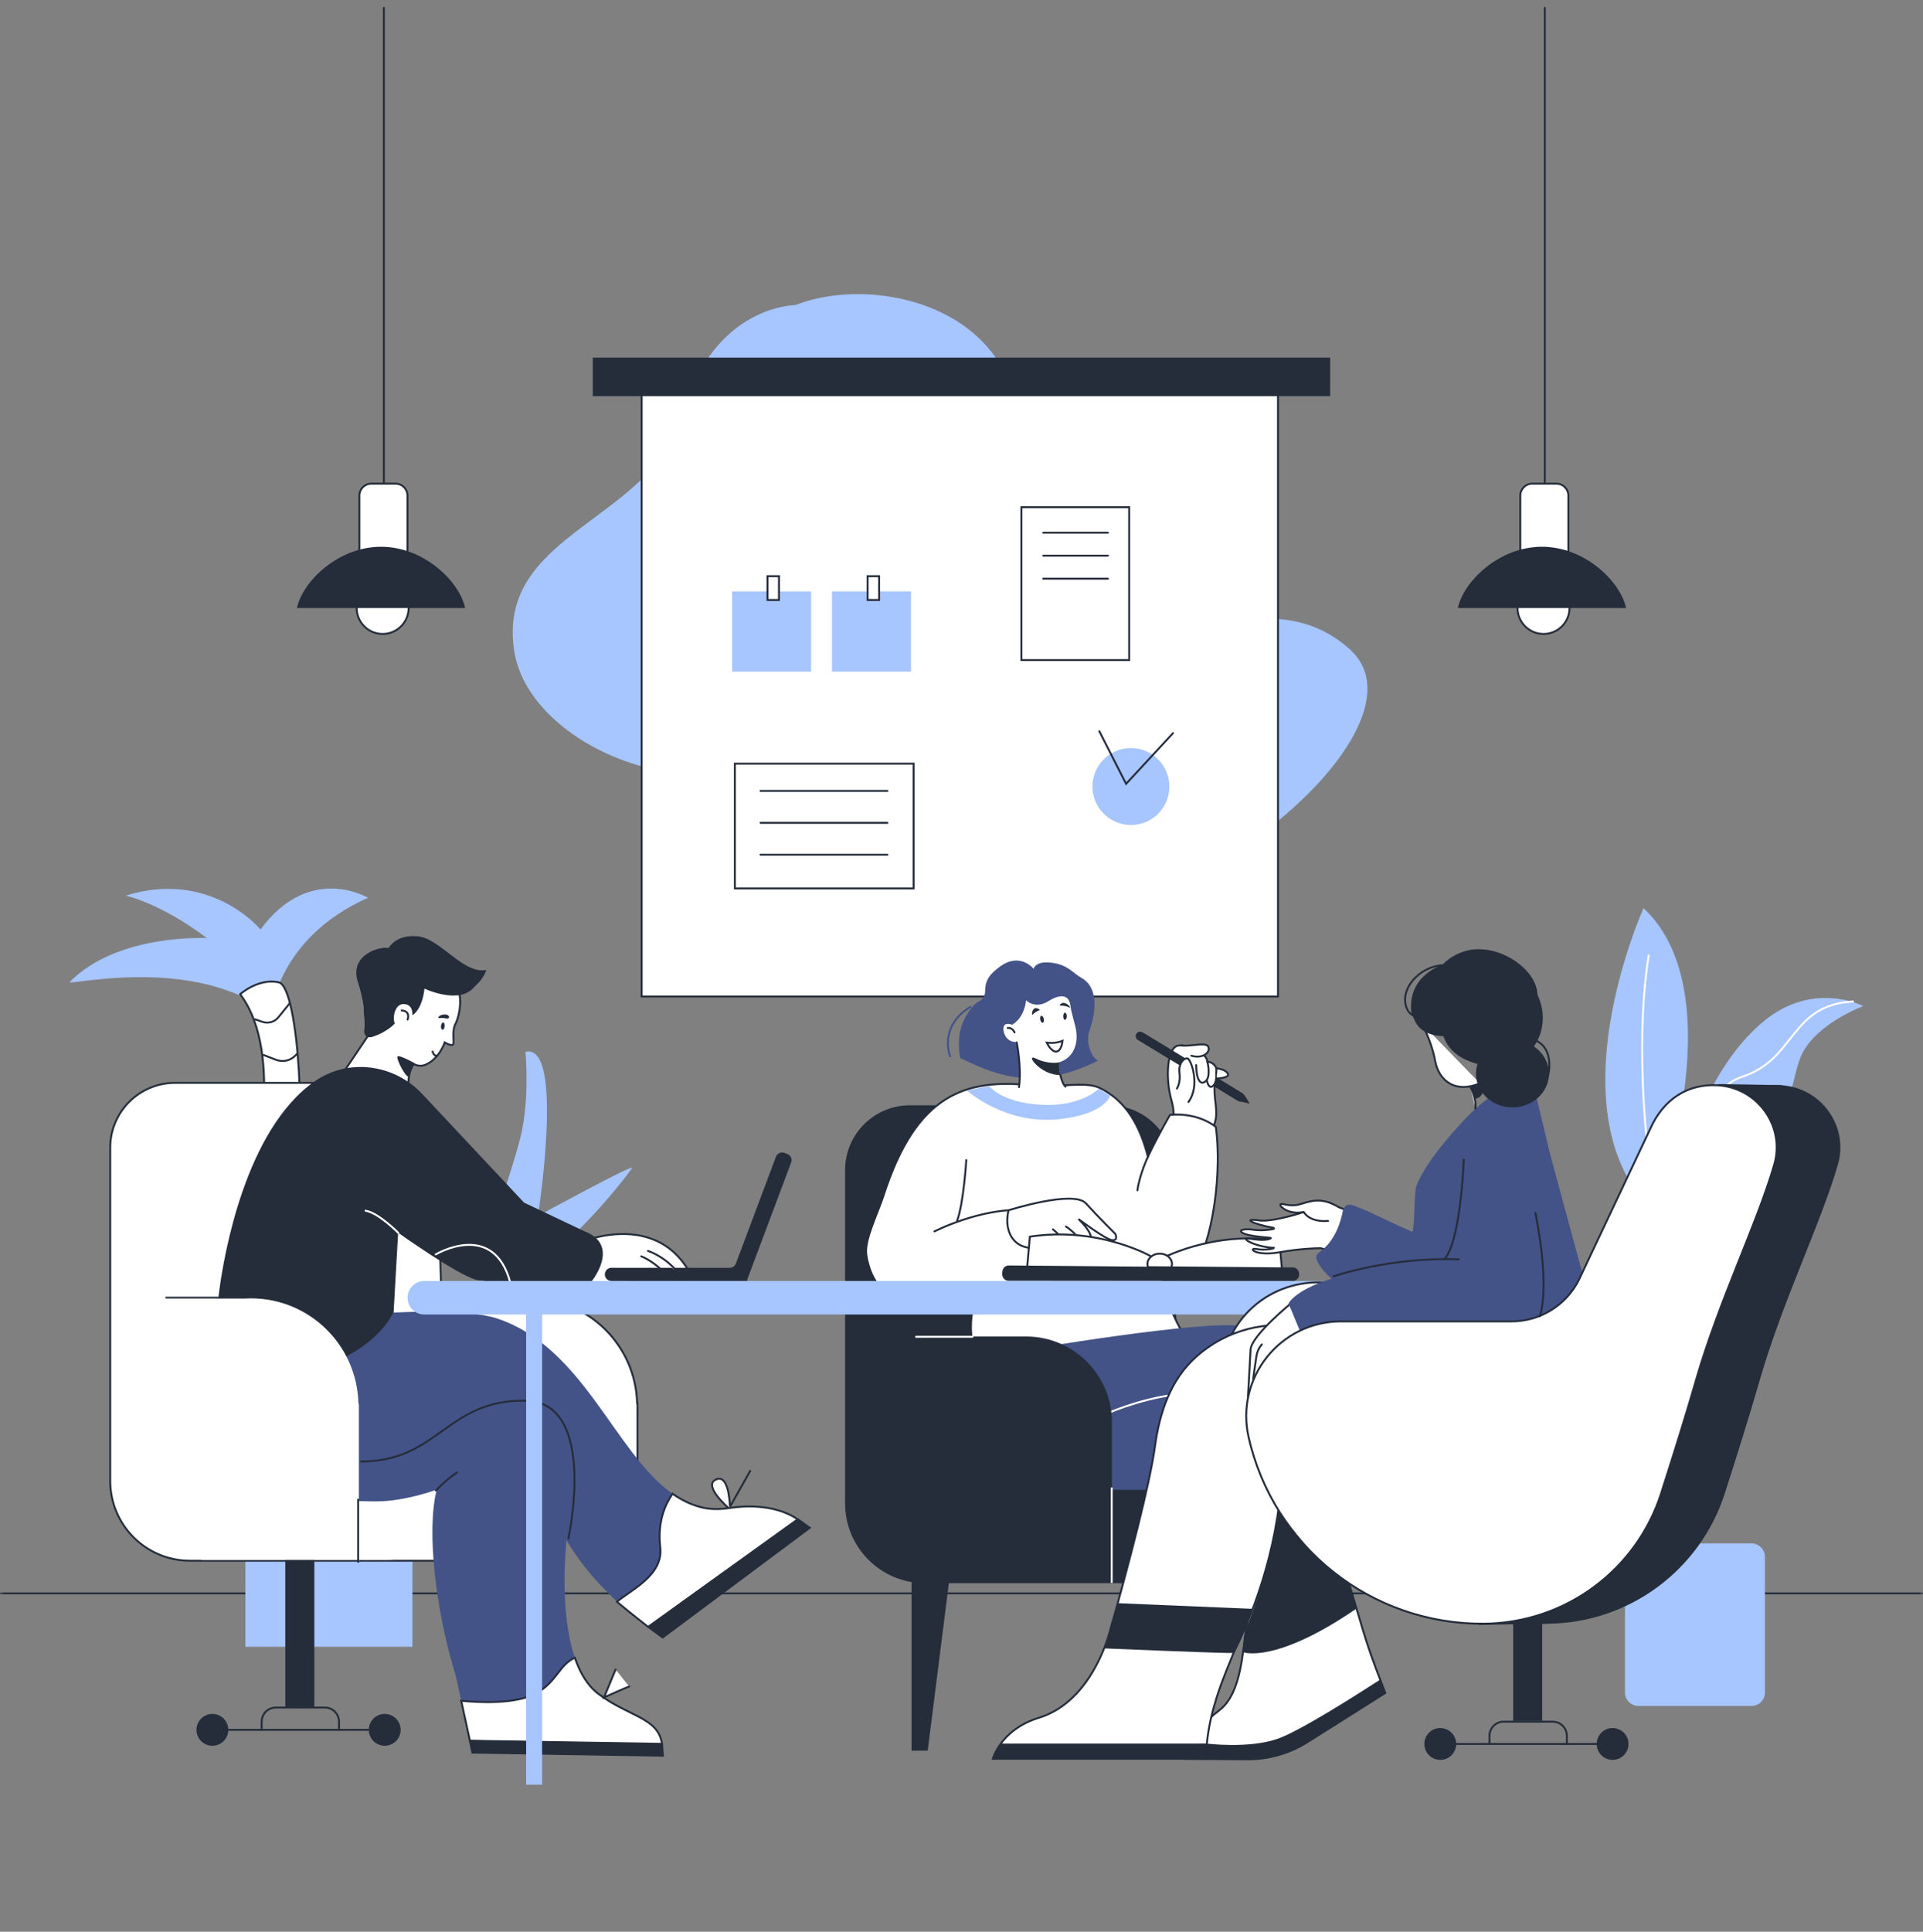 <svg width="234" height="235" viewBox="0 0 234 235" fill="none" xmlns="http://www.w3.org/2000/svg">
<rect x="0" y="0" width="234" height="235" fill="#808080" stroke="none"/>
<g id="OBJECTS">
<g id="Group">
<path id="Vector" d="M96.811 37.113C96.811 37.113 86.796 37.113 83.126 50.306C79.462 63.499 60.162 64.72 62.605 79.383C65.048 94.04 99.254 106.503 117.824 73.275C136.394 40.043 109.026 32.222 96.811 37.113Z" fill="#A7C5FF"/>
<path id="Vector_2" d="M135.149 83.117C135.884 83.117 152.741 68.703 164.226 78.962C175.711 89.225 138.57 117.81 123.912 109.26C109.25 100.709 135.149 83.117 135.149 83.117Z" fill="#A7C5FF"/>
</g>
<g id="Group_2">
<g id="Group_3">
<path id="Vector_3" d="M155.512 46.295H78.081V121.231H155.512V46.295Z" fill="white" stroke="#252D3B" stroke-width="0.234" stroke-miterlimit="10" stroke-linecap="round"/>
<path id="Vector_4" d="M161.862 43.501H72.133V48.191H161.862V43.501Z" fill="#252D3B"/>
</g>
<path id="Vector_5" d="M98.692 71.946H89.084V81.704H98.692V71.946Z" fill="#A7C5FF"/>
<path id="Vector_6" d="M110.851 71.946H101.243V81.704H110.851V71.946Z" fill="#A7C5FF"/>
<path id="Vector_7" d="M94.788 70.093H93.389V72.99H94.788V70.093Z" fill="white" stroke="#252D3B" stroke-width="0.234" stroke-miterlimit="10" stroke-linecap="round"/>
<path id="Vector_8" d="M106.975 70.093H105.576V72.99H106.975V70.093Z" fill="white" stroke="#252D3B" stroke-width="0.234" stroke-miterlimit="10" stroke-linecap="round"/>
<path id="Vector_9" d="M137.616 100.363C140.2 100.363 142.296 98.268 142.296 95.683C142.296 93.099 140.2 91.003 137.616 91.003C135.031 91.003 132.936 93.099 132.936 95.683C132.936 98.268 135.031 100.363 137.616 100.363Z" fill="#A7C5FF"/>
<path id="Vector_10" d="M133.769 88.958L137.026 95.356L142.745 89.183" stroke="#252D3B" stroke-width="0.234" stroke-miterlimit="10" stroke-linecap="round"/>
<path id="Vector_11" d="M137.401 61.702H124.292V80.3H137.401V61.702Z" stroke="#252D3B" stroke-width="0.234" stroke-miterlimit="10" stroke-linecap="round"/>
<path id="Vector_12" d="M126.954 64.8H134.821" stroke="#252D3B" stroke-width="0.234" stroke-miterlimit="10" stroke-linecap="round"/>
<path id="Vector_13" d="M126.954 67.594H134.821" stroke="#252D3B" stroke-width="0.234" stroke-miterlimit="10" stroke-linecap="round"/>
<path id="Vector_14" d="M126.954 70.392H134.821" stroke="#252D3B" stroke-width="0.234" stroke-miterlimit="10" stroke-linecap="round"/>
<g id="Group_4">
<path id="Vector_15" d="M111.169 92.899H89.421V108.076H111.169V92.899Z" stroke="#252D3B" stroke-width="0.234" stroke-miterlimit="10" stroke-linecap="round"/>
<path id="Vector_16" d="M92.543 96.217H107.982" stroke="#252D3B" stroke-width="0.234" stroke-miterlimit="10" stroke-linecap="round"/>
<path id="Vector_17" d="M92.543 100.101H107.982" stroke="#252D3B" stroke-width="0.234" stroke-miterlimit="10" stroke-linecap="round"/>
<path id="Vector_18" d="M92.543 103.981H107.982" stroke="#252D3B" stroke-width="0.234" stroke-miterlimit="10" stroke-linecap="round"/>
</g>
</g>
<g id="Group_5">
<g id="Clip path group">
<mask id="mask0_2186_2345" style="mask-type:luminance" maskUnits="userSpaceOnUse" x="0" y="34" width="234" height="201">
<g id="SVGID_00000007419808858086860220000017236786852602583229_">
<path id="Vector_19" d="M234 34.773H0V234.553H234V34.773Z" fill="white"/>
</g>
</mask>
<g mask="url(#mask0_2186_2345)">
<path id="Vector_20" d="M-7.048 193.837H273.439" stroke="#252D3B" stroke-width="0.234" stroke-miterlimit="10" stroke-linecap="round"/>
</g>
</g>
</g>
<g id="Group_6">
<g id="Group_7">
<g id="Vector_21">
<path d="M148.048 129.969C148.048 129.969 149.115 130.039 149.414 130.633C149.667 131.134 148.085 131.2 148.085 131.2" fill="white"/>
<path d="M148.048 129.969C148.048 129.969 149.115 130.039 149.414 130.633C149.667 131.134 148.085 131.2 148.085 131.2" stroke="#252D3B" stroke-width="0.234" stroke-miterlimit="10" stroke-linecap="round"/>
</g>
<path id="Vector_22" d="M142.507 136.039C142.507 136.039 143.176 136.086 142.507 133.694C141.837 131.303 141.931 127.283 143.466 127.184C144.996 127.091 145.291 128.167 145.291 128.167C145.291 128.167 146.756 127.919 146.925 129.169C146.925 129.169 147.491 129.141 147.879 129.693C148.268 130.25 147.711 130.999 147.795 132.945C147.879 134.892 148.712 136.834 146.293 138.449C143.873 140.059 146.377 138.646 146.377 138.646L142.507 136.039Z" fill="white" stroke="#252D3B" stroke-width="0.234" stroke-miterlimit="10" stroke-linecap="round"/>
<g id="Group_8">
<path id="Vector_23" d="M138.744 126.047C138.852 126.08 150.917 133.46 150.917 133.46L138.744 126.047Z" fill="white"/>
<path id="Vector_24" d="M150.917 134.008C151.099 134.008 152.078 134.265 152.078 134.265C152.078 134.265 151.464 133.151 151.202 132.997C139.081 125.579 138.992 125.551 138.903 125.528C138.613 125.439 138.309 125.603 138.22 125.893C138.141 126.155 138.267 126.431 138.506 126.543C138.927 126.777 145.965 131.078 150.631 133.933C150.72 133.98 150.819 134.008 150.917 134.008Z" fill="#252D3B"/>
</g>
<path id="Vector_25" d="M134.939 134.457H110.724C106.367 134.457 102.834 137.99 102.834 142.347V182.881C102.834 188.249 107.186 192.597 112.55 192.597H144.664C144.664 192.597 142.628 158.372 142.825 142.436C142.881 138.042 139.333 134.457 134.939 134.457Z" fill="#252D3B"/>
<path id="Vector_26" d="M144.935 154.483C146.942 153.168 148.875 144.051 147.949 137.092C147.949 137.092 145.941 135.313 142.384 135.622C142.384 135.622 141.046 137.864 139.684 140.714C138.757 137.073 137.068 133.877 133.759 132.323C132.004 131.499 128.578 132.36 125.672 132.047C117.529 131.167 111.505 133.011 107.495 145.483C106.83 147.547 105.127 150.879 105.417 152.676C107.022 162.542 118.89 157.295 118.89 157.295C118.89 157.295 111.122 177.153 145.782 164.671C145.782 164.671 142.286 161.166 141.336 154.913C142.679 155.26 144.003 155.086 144.935 154.483Z" fill="white" stroke="#252D3B" stroke-width="0.234" stroke-miterlimit="10" stroke-linecap="round"/>
<path id="Vector_27" d="M133.96 141.833C133.96 141.833 135.322 144.117 134.7 146.611C134.077 149.105 132.584 153.542 133.052 156.139" stroke="white" stroke-width="0.234" stroke-miterlimit="10" stroke-linecap="round"/>
<path id="Vector_28" d="M135.711 150.102C135.711 150.102 133.6 148.01 132.144 146.396C130.637 144.725 122.724 147.233 122.724 147.233C122.724 147.233 121.933 150.102 124.015 151.394C126.098 152.686 132.631 151.225 132.715 150.5C132.795 149.779 131.232 148.296 131.232 148.296C131.232 148.296 134.522 150.781 135.322 150.86C136.127 150.945 135.711 150.102 135.711 150.102Z" fill="white" stroke="#252D3B" stroke-width="0.234" stroke-miterlimit="10" stroke-linecap="round"/>
<g id="Vector_29">
<path d="M129.706 149.208C129.706 149.208 130.151 149.456 130.895 150.201L129.706 149.208Z" fill="white"/>
<path d="M129.706 149.208C129.706 149.208 130.151 149.456 130.895 150.201" stroke="#252D3B" stroke-width="0.234" stroke-miterlimit="10" stroke-linecap="round"/>
</g>
<g id="Vector_30">
<path d="M128.12 149.555C128.12 149.555 128.518 149.854 128.813 150.201L128.12 149.555Z" fill="white"/>
<path d="M128.12 149.555C128.12 149.555 128.518 149.854 128.813 150.201" stroke="#252D3B" stroke-width="0.234" stroke-miterlimit="10" stroke-linecap="round"/>
</g>
<g id="Vector_31">
<path d="M122.729 147.233C122.729 147.233 118.779 147.36 113.701 149.798L122.729 147.233Z" fill="white"/>
<path d="M122.729 147.233C122.729 147.233 118.779 147.36 113.701 149.798" stroke="#252D3B" stroke-width="0.234" stroke-miterlimit="10" stroke-linecap="round"/>
</g>
<g id="Vector_32">
<path d="M117.58 141.121C117.58 141.121 117.276 146.297 116.462 148.53L117.58 141.121Z" fill="white"/>
<path d="M117.58 141.121C117.58 141.121 117.276 146.297 116.462 148.53" stroke="#252D3B" stroke-width="0.234" stroke-miterlimit="10" stroke-linecap="round"/>
</g>
<path id="Vector_33" d="M139.927 152.765C139.927 152.765 133.595 149.18 125.321 150.439L124.956 154.604L142.731 154.993L139.927 152.765Z" fill="white" stroke="#252D3B" stroke-width="0.234" stroke-miterlimit="10" stroke-linecap="round"/>
<path id="Vector_34" d="M141.079 153.243C141.079 153.243 147.411 149.658 155.685 150.917L156.05 155.082L138.275 155.47L141.079 153.243Z" fill="white" stroke="#252D3B" stroke-width="0.234" stroke-miterlimit="10" stroke-linecap="round"/>
<g id="Group_9">
<g id="Group_10">
<path id="Vector_35" d="M133.6 129.033C125.326 133.184 120.201 130.245 116.841 128.71C116.616 127.517 116.49 125.588 117.421 123.843C118.09 122.588 118.671 122.046 119.106 121.826C119.569 121.592 119.878 121.124 119.878 120.581C119.873 119.228 120.444 118.489 121.708 117.567C124.132 115.802 125.775 117.852 125.775 117.852C125.775 117.852 125.971 116.912 127.787 117.094C129.931 117.309 130.474 118.33 131.601 118.961C133.511 120.029 133.511 122.677 132.575 125.364C132.06 126.843 132.804 128.612 133.6 129.033Z" fill="#435388"/>
<path id="Vector_36" d="M127.6 121.779C128.686 121.086 130.02 120.777 130.235 122.242C130.371 123.187 130.488 123.412 130.843 124.84C131.606 127.891 129.617 130.006 126.73 129.159C123.795 128.298 123.131 127.016 123.238 123.403C123.318 120.749 124.862 121.69 124.862 121.69C124.862 121.69 125.948 122.827 127.6 121.779Z" fill="white"/>
<path id="Vector_37" d="M129.808 123.632C129.808 123.875 129.71 124.067 129.593 124.067C129.472 124.067 129.378 123.871 129.378 123.632C129.378 123.393 129.476 123.197 129.593 123.197C129.71 123.197 129.808 123.393 129.808 123.632Z" fill="#252D3B"/>
<path id="Vector_38" d="M127.006 123.922C127.062 124.152 127.015 124.376 126.903 124.414C126.79 124.456 126.65 124.301 126.589 124.067C126.533 123.838 126.58 123.613 126.692 123.576C126.809 123.534 126.95 123.688 127.006 123.922Z" fill="#252D3B"/>
<path id="Vector_39" d="M129.29 126.618C129.29 126.618 128.527 126.983 127.376 126.843C127.376 126.843 127.938 128.036 128.569 127.924C129.201 127.811 129.29 126.618 129.29 126.618Z" stroke="#252D3B" stroke-width="0.234" stroke-miterlimit="10" stroke-linecap="round"/>
<path id="Vector_40" d="M128.896 129.239C128.896 129.239 128.625 130.694 129.514 131.93C129.514 131.93 130.23 134.326 129.505 136.816C129.289 137.56 128.367 137.822 127.773 137.321C126.514 136.259 124.6 134.368 124.076 132.29C124.076 132.29 124.169 128.518 123.683 126.552C123.683 126.557 128.569 128.981 128.896 129.239Z" fill="white"/>
<path id="Vector_41" d="M128.896 129.239C128.896 129.239 127.548 129.515 126.069 128.78C124.595 128.041 126.654 130.877 129.022 130.76C129.022 130.76 128.802 130.245 128.896 129.239Z" fill="#252D3B"/>
<path id="Vector_42" d="M128.929 122.336C128.929 122.336 129.579 122.289 130.085 122.551C130.59 122.818 129.434 121.376 128.929 122.336Z" fill="#252D3B"/>
<path id="Vector_43" d="M126.551 122.865C126.551 122.865 125.924 123.103 125.686 123.417C125.447 123.73 125.564 122.046 126.551 122.865Z" fill="#252D3B"/>
<path id="Vector_44" d="M124.038 125.261C124.038 125.261 123.262 124.418 122.452 124.582C121.642 124.746 122.26 127.17 123.94 126.688C125.625 126.201 124.038 125.261 124.038 125.261Z" fill="white"/>
<path id="Vector_45" d="M123.458 125.598C123.458 125.598 123.219 124.989 122.625 125.055" stroke="#252D3B" stroke-width="0.234" stroke-miterlimit="10" stroke-linecap="round"/>
</g>
<path id="Vector_46" d="M115.615 128.509C115.615 128.509 114.141 124.896 118.091 122.485" stroke="#435388" stroke-width="0.234" stroke-miterlimit="10" stroke-linecap="round"/>
<path id="Vector_47" d="M123.267 124.591C123.267 124.591 124.909 123.744 124.909 120.89C124.905 118.035 120.716 121.198 123.267 124.591Z" fill="#435388"/>
</g>
<path id="Vector_48" d="M147.832 130.034C147.734 129.566 147.523 129.697 147.523 129.697L146.662 129.239L145.263 128.551L144.785 128.607L145.146 130.465C145.146 130.465 145.244 131.906 145.904 131.41C146.007 131.335 146.007 131.19 146.016 131.106C146.072 131.246 146.292 131.906 146.709 131.546C146.709 131.546 146.769 132.482 147.528 132.023C147.939 131.771 147.949 130.587 147.832 130.034Z" fill="white"/>
<g id="Vector_49">
<path d="M143.218 132.421C143.218 132.421 143.695 131.682 143.527 130.516C143.358 129.351 144.168 128.588 144.552 128.78C144.931 128.972 146.096 131.991 144.622 134.059" fill="white"/>
<path d="M143.218 132.421C143.218 132.421 143.695 131.682 143.527 130.516C143.358 129.351 144.168 128.588 144.552 128.78C144.931 128.972 146.096 131.991 144.622 134.059" stroke="#252D3B" stroke-width="0.234" stroke-miterlimit="10" stroke-linecap="round"/>
</g>
<g id="Vector_50">
<path d="M147.851 131.785C147.851 131.785 147.224 132.936 146.863 131.471L147.851 131.785Z" fill="white"/>
<path d="M147.851 131.785C147.851 131.785 147.224 132.936 146.863 131.471" stroke="#252D3B" stroke-width="0.234" stroke-miterlimit="10" stroke-linecap="round"/>
</g>
<g id="Vector_51">
<path d="M143.741 127.184C145 127.339 146.793 126.698 147.05 127.372C147.303 128.05 146.315 128.832 144.977 128.429" fill="white"/>
<path d="M143.741 127.184C145 127.339 146.793 126.698 147.05 127.372C147.303 128.05 146.315 128.832 144.977 128.429" stroke="#252D3B" stroke-width="0.234" stroke-miterlimit="10" stroke-linecap="round"/>
</g>
<path id="Vector_52" d="M145.562 129.571C145.562 129.571 145.557 130.919 145.903 131.406C145.903 131.406 146.217 132.061 146.788 131.443C147.354 130.825 146.923 129.169 146.923 129.169" stroke="#252D3B" stroke-width="0.234" stroke-miterlimit="10" stroke-linecap="round"/>
<path id="Vector_53" d="M123.717 126.805C123.717 126.805 124.335 129.805 123.998 132.243" stroke="#252D3B" stroke-width="0.234" stroke-miterlimit="10" stroke-linecap="round"/>
<path id="Vector_54" d="M129.022 130.76C129.022 130.76 129.266 131.878 129.654 132.187" stroke="#252D3B" stroke-width="0.234" stroke-miterlimit="10" stroke-linecap="round"/>
<path id="Vector_55" d="M139.684 140.714C139.684 140.714 138.664 142.9 138.406 144.804" stroke="#252D3B" stroke-width="0.234" stroke-miterlimit="10" stroke-linecap="round"/>
<path id="Vector_56" d="M117.721 132.702C117.721 132.702 122.251 136.783 128.705 136.161C134.499 135.604 135.107 133.268 135.107 133.268L133.684 132.463C133.684 132.463 131.489 134.686 126.636 134.392C121.778 134.097 120.416 132.145 120.416 132.145C120.416 132.145 118.437 132.412 117.721 132.702Z" fill="#A7C5FF"/>
<path id="Vector_57" d="M142.614 153.753C142.614 153.06 141.945 152.503 141.121 152.503C140.297 152.503 139.628 153.065 139.628 153.753C139.628 154.445 140.297 155.002 141.121 155.002C141.945 155.002 142.614 154.441 142.614 153.753Z" fill="white" stroke="#252D3B" stroke-width="0.234" stroke-miterlimit="10" stroke-linecap="round"/>
<path id="Vector_58" d="M158.086 154.899C158.034 154.492 157.711 154.188 157.332 154.188L139.6 154.033L139.595 154.09L122.743 153.945C122.345 153.94 122.012 154.263 121.975 154.689L121.956 154.904C121.909 155.391 122.265 155.812 122.724 155.812L157.337 155.84C157.791 155.835 158.147 155.391 158.086 154.899Z" fill="#252D3B"/>
<g id="Group_11">
<path id="Vector_59" d="M159.817 164.816H127.043V181.234H159.817V164.816Z" fill="#435388"/>
<path id="Vector_60" d="M123.987 164.348C123.987 164.348 146.784 160.445 151.319 161.344C168.892 164.811 142.338 175.912 142.338 175.912L123.987 164.348Z" fill="#435388"/>
<path id="Vector_61" d="M132.355 173.039C132.355 173.039 141.94 167.821 150.191 170.006" stroke="white" stroke-width="0.234" stroke-miterlimit="10" stroke-linecap="round"/>
</g>
<path id="Vector_62" d="M124.872 162.588H108.642L106.602 185.979L135.304 186.859V173.02C135.299 167.259 130.633 162.588 124.872 162.588Z" fill="#252D3B"/>
<path id="Vector_63" d="M112.887 212.969H110.921V189.7H115.83L112.887 212.969Z" fill="#252D3B"/>
<path id="Vector_64" d="M135.276 181.056V192.466" stroke="white" stroke-width="0.234" stroke-miterlimit="10" stroke-linecap="round"/>
</g>
<path id="Vector_65" d="M118.33 162.621H111.469" stroke="white" stroke-width="0.234" stroke-miterlimit="10" stroke-linecap="round"/>
</g>
<g id="Group_12">
<g id="Group_13">
<path id="Vector_66" d="M199.995 110.472C199.995 110.472 188.679 135.487 201.333 147.547C201.338 147.547 211.311 121.044 199.995 110.472Z" fill="#A7C5FF"/>
<path id="Vector_67" d="M204.277 143.138C204.277 143.138 206.875 130.587 214.653 124.208C220.723 119.233 226.737 122.392 226.737 122.392C226.737 122.392 221.088 124.456 219.249 128.275C217.358 132.206 217.966 144.21 204.277 143.138Z" fill="#A7C5FF"/>
<path id="Vector_68" d="M200.81 142.408C200.81 142.408 198.722 128.27 200.618 116.219" stroke="white" stroke-width="0.234" stroke-miterlimit="10" stroke-linecap="round"/>
<path id="Vector_69" d="M209.944 137.836C209.944 137.836 206.987 132.622 212.083 130.952C218.551 128.832 217.765 122.266 225.487 121.835" stroke="white" stroke-width="0.234" stroke-miterlimit="10" stroke-linecap="round"/>
</g>
<path id="Vector_70" d="M199.368 207.531H213.132C214.035 207.531 214.765 206.801 214.765 205.897V189.391C214.765 188.488 214.035 187.758 213.132 187.758H199.368C198.464 187.758 197.734 188.488 197.734 189.391V205.897C197.734 206.801 198.464 207.531 199.368 207.531Z" fill="#A7C5FF"/>
</g>
<g id="Group_14">
<path id="Vector_71" d="M63.934 127.952C63.934 127.952 64.519 133.849 63.265 138.618C61.088 146.878 56.811 156.046 59.025 156.191C66.133 156.65 76.453 142.792 76.911 142.104C77.37 141.416 65.46 147.921 65.46 147.921C65.46 147.921 68.759 126.801 63.934 127.952Z" fill="#A7C5FF"/>
<g id="Group_15">
<path id="Vector_72" d="M50.187 185.577H29.857V200.333H50.187V185.577Z" fill="#A7C5FF"/>
<g id="Group_16">
<path id="Vector_73" d="M8.498 119.439C7.881 120.061 23.47 116.008 32.97 123.347C32.97 123.347 33.686 114.141 44.782 109.218C44.782 109.218 37.702 104.94 31.697 113.069C31.697 113.069 25.66 105.717 15.27 108.956C15.27 108.956 19.379 109.765 25.173 114.118C25.178 114.118 14.353 113.528 8.498 119.439Z" fill="#A7C5FF"/>
<path id="Vector_74" d="M29.222 120.946C29.222 120.946 31.459 118.947 33.934 119.509C36.41 120.066 37.449 139.563 35.451 143.878C33.452 148.193 30.658 143.56 30.658 143.56C30.658 143.56 34.814 128.373 29.222 120.946Z" fill="white" stroke="#252D3B" stroke-width="0.234" stroke-miterlimit="10" stroke-linecap="round"/>
<g id="Vector_75">
<path d="M31.032 124.002L31.954 124.315C32.647 124.549 33.41 124.329 33.868 123.763L35.277 122.027" fill="white"/>
<path d="M31.032 124.002L31.954 124.315C32.647 124.549 33.41 124.329 33.868 123.763L35.277 122.027" stroke="#252D3B" stroke-width="0.234" stroke-miterlimit="10" stroke-linecap="round"/>
</g>
<g id="Vector_76">
<path d="M32.095 128.35L33.588 128.925C34.425 129.248 35.38 129.028 35.989 128.364L36.143 128.195" fill="white"/>
<path d="M32.095 128.35L33.588 128.925C34.425 129.248 35.38 129.028 35.989 128.364L36.143 128.195" stroke="#252D3B" stroke-width="0.234" stroke-miterlimit="10" stroke-linecap="round"/>
</g>
</g>
</g>
</g>
<g id="Group_17">
<g id="Group_18">
<path id="Vector_77" d="M184.662 73.959C184.662 75.709 186.08 77.122 187.826 77.122C189.571 77.122 190.989 75.704 190.989 73.959C190.989 72.208 189.571 70.795 187.826 70.795C186.08 70.795 184.662 72.208 184.662 73.959Z" fill="white" stroke="#252D3B" stroke-width="0.234" stroke-miterlimit="10" stroke-linecap="round"/>
<path id="Vector_78" d="M187.977 70.837V0.951" stroke="#252D3B" stroke-width="0.234" stroke-miterlimit="10" stroke-linecap="round"/>
<path id="Vector_79" d="M189.394 58.837H186.455C185.65 58.837 184.999 59.488 184.999 60.293V67.182C184.999 67.987 185.65 68.637 186.455 68.637H189.394C190.199 68.637 190.849 67.987 190.849 67.182V60.293C190.849 59.488 190.194 58.837 189.394 58.837Z" fill="white" stroke="#252D3B" stroke-width="0.234" stroke-miterlimit="10" stroke-linecap="round"/>
<path id="Vector_80" d="M197.865 73.968H177.399C178.069 70.757 182.393 66.513 187.63 66.513C192.867 66.513 197.196 70.757 197.865 73.968Z" fill="#252D3B"/>
</g>
<g id="Group_19">
<path id="Vector_81" d="M43.398 73.959C43.398 75.709 44.816 77.122 46.561 77.122C48.307 77.122 49.725 75.704 49.725 73.959C49.725 72.208 48.307 70.795 46.561 70.795C44.816 70.795 43.398 72.208 43.398 73.959Z" fill="white" stroke="#252D3B" stroke-width="0.234" stroke-miterlimit="10" stroke-linecap="round"/>
<path id="Vector_82" d="M46.712 70.837V0.951" stroke="#252D3B" stroke-width="0.234" stroke-miterlimit="10" stroke-linecap="round"/>
<path id="Vector_83" d="M48.125 58.837H45.186C44.381 58.837 43.73 59.488 43.73 60.293V67.182C43.73 67.987 44.381 68.637 45.186 68.637H48.125C48.93 68.637 49.581 67.987 49.581 67.182V60.293C49.581 59.488 48.93 58.837 48.125 58.837Z" fill="white" stroke="#252D3B" stroke-width="0.234" stroke-miterlimit="10" stroke-linecap="round"/>
<path id="Vector_84" d="M56.6 73.968H36.135C36.804 70.757 41.128 66.513 46.365 66.513C51.602 66.513 55.926 70.757 56.6 73.968Z" fill="#252D3B"/>
</g>
</g>
<g id="Group_20">
<g id="Vector_85">
<path d="M88.663 183.466C88.663 183.466 85.658 180.868 86.983 180.063C88.56 179.104 88.78 182.389 88.813 183.157C88.813 183.204 88.873 183.213 88.897 183.176L91.288 178.931" fill="white"/>
<path d="M88.663 183.466C88.663 183.466 85.658 180.868 86.983 180.063C88.56 179.104 88.78 182.389 88.813 183.157C88.813 183.204 88.873 183.213 88.897 183.176L91.288 178.931" stroke="#252D3B" stroke-width="0.234" stroke-miterlimit="10" stroke-linecap="round"/>
</g>
<g id="Group_21">
<path id="Vector_86" d="M44.329 125.453C44.329 125.453 44.703 122.939 43.557 119.5C42.41 116.06 46.426 115.054 47.287 115.339C47.287 115.339 48.148 113.617 50.872 113.907C53.595 114.193 56.394 118.568 59.188 117.993C59.188 117.993 58.28 120.908 55.116 120.815C51.953 120.721 44.329 125.453 44.329 125.453Z" fill="#252D3B"/>
<path id="Vector_87" d="M71.65 156.181C71.65 156.181 75.801 156.949 78.305 155.119C79.517 154.23 81.211 154.253 82.236 155.348C82.311 155.428 82.386 155.517 82.461 155.606C82.625 155.807 82.873 155.919 83.13 155.915C83.781 155.901 84.178 155.185 83.841 154.628C82.924 153.13 81.539 151.45 79.012 150.608C75.235 149.349 71.215 150.926 71.215 150.926C71.215 150.926 72.235 153.832 71.65 156.181Z" fill="white" stroke="#252D3B" stroke-width="0.234" stroke-miterlimit="10" stroke-linecap="round"/>
<path id="Vector_88" d="M77.529 170.778C77.393 163.67 71.59 157.946 64.448 157.946C64.196 157.946 63.948 157.955 63.7 157.969H51.939V165.41H52.627C51.817 167.114 51.358 169.019 51.358 171.031C51.358 178.257 57.218 184.116 64.444 184.116C64.542 184.116 64.64 184.112 64.739 184.107V186.236H77.576V170.774H77.529V170.778Z" fill="white" stroke="#252D3B" stroke-width="0.234" stroke-miterlimit="10" stroke-linecap="round"/>
<path id="Vector_89" d="M45.518 131.729H21.304C16.947 131.729 13.413 135.262 13.413 139.619V180.152C13.413 185.52 17.765 189.868 23.129 189.868H55.243C55.243 189.868 53.207 155.643 53.404 139.708C53.46 135.318 49.912 131.729 45.518 131.729Z" fill="white" stroke="#252D3B" stroke-width="0.234" stroke-miterlimit="10" stroke-linecap="round"/>
<g id="Group_22">
<path id="Vector_90" d="M54.958 119.022C53.31 117.436 49.702 117.314 47.582 119.401C46.276 120.688 45.252 123.061 45.542 124.877L41.976 130.179C41.976 130.179 46.244 132.632 49.721 132.22C49.721 132.22 49.515 130.704 50.329 129.449C50.779 129.651 51.247 129.725 51.691 129.557C53.423 128.902 54.12 126.819 54.12 126.819C54.12 126.819 54.906 127.292 55.122 127.067C55.342 126.843 54.939 125.485 55.426 124.554C55.913 123.618 56.605 120.609 54.958 119.022Z" fill="white" stroke="#252D3B" stroke-width="0.234" stroke-miterlimit="10" stroke-linecap="round"/>
<path id="Vector_91" d="M45.444 125.981C45.009 126.44 44.26 126.075 44.33 125.448C44.391 124.938 44.396 124.297 44.302 123.492C43.928 120.314 46.352 114.979 51.87 115.611C56.671 116.158 57.004 119.635 55.969 120.744C55.745 120.983 55.375 121.007 55.118 120.81C54.317 120.202 52.057 118.737 49.235 119.008C48.973 119.032 48.762 119.223 48.692 119.476C48.369 120.642 47.33 123.988 45.444 125.981Z" fill="#252D3B"/>
<path id="Vector_92" d="M45.13 126.178C45.13 126.178 47.582 125.64 48.963 123.361L49.917 123.66C49.917 123.66 51.317 123.23 51.654 120.267C51.654 120.267 55.8 122.247 57.654 120.136C59.507 118.025 54.097 116.781 51.19 116.734C48.284 116.687 44.638 123.609 45.13 126.178Z" fill="#252D3B"/>
<path id="Vector_93" d="M50.128 123.941C50.128 123.941 50.545 122.205 49.145 122.144C47.746 122.083 47.54 124.9 48.584 125.083C49.618 125.27 50.128 123.941 50.128 123.941Z" fill="white"/>
<g id="Vector_94">
<path d="M49.599 124.035C49.599 124.035 49.997 122.977 48.874 122.93L49.599 124.035Z" fill="white"/>
<path d="M49.599 124.035C49.599 124.035 49.997 122.977 48.874 122.93" stroke="#252D3B" stroke-width="0.234" stroke-miterlimit="10" stroke-linecap="round"/>
</g>
<path id="Vector_95" d="M53.662 124.807C53.639 125.05 53.718 125.261 53.84 125.275C53.962 125.289 54.084 125.097 54.107 124.854C54.13 124.61 54.051 124.4 53.929 124.386C53.807 124.376 53.686 124.563 53.662 124.807Z" fill="#252D3B"/>
<path id="Vector_96" d="M53.419 123.857C53.419 123.857 53.817 123.787 54.303 123.899C54.79 124.011 54.79 123.403 54.116 123.412C53.447 123.422 53.185 123.852 53.419 123.857Z" fill="#252D3B"/>
<path id="Vector_97" d="M50.479 129.351C50.479 129.351 48.551 128.27 48.364 128.527C48.181 128.785 49.412 131.265 49.806 130.956C49.843 130.924 49.932 129.828 50.479 129.351Z" fill="#252D3B"/>
<g id="Vector_98">
<path d="M52.642 127.919C52.642 127.919 52.712 128.359 53.11 128.457L52.642 127.919Z" fill="white"/>
<path d="M52.642 127.919C52.642 127.919 52.712 128.359 53.11 128.457" stroke="#252D3B" stroke-width="0.234" stroke-miterlimit="10" stroke-linecap="round"/>
</g>
</g>
<g id="Group_23">
<path id="Vector_99" d="M38.249 189.536H34.716V207.643H38.249V189.536Z" fill="#252D3B"/>
<g id="Group_24">
<g id="Group_25">
<g id="Group_26">
<path id="Vector_100" d="M23.905 210.437C23.905 211.509 24.776 212.374 25.843 212.374C26.915 212.374 27.78 211.504 27.78 210.437C27.78 209.365 26.91 208.499 25.843 208.499C24.776 208.499 23.905 209.37 23.905 210.437Z" fill="#252D3B"/>
<path id="Vector_101" d="M44.876 210.437C44.876 211.508 45.746 212.374 46.813 212.374C47.88 212.374 48.751 211.504 48.751 210.437C48.751 209.365 47.88 208.499 46.813 208.499C45.746 208.499 44.876 209.37 44.876 210.437Z" fill="#252D3B"/>
</g>
<path id="Vector_102" d="M25.496 210.437H46.467" stroke="#252D3B" stroke-width="0.234" stroke-miterlimit="10" stroke-linecap="round"/>
</g>
<path id="Vector_103" d="M31.839 210.376V209.454C31.839 208.499 32.606 207.727 33.552 207.727H39.542C40.487 207.727 41.255 208.499 41.255 209.454V210.418" stroke="#252D3B" stroke-width="0.234" stroke-miterlimit="10" stroke-linecap="round"/>
</g>
</g>
<path id="Vector_104" d="M71.988 155.882C71.988 155.882 60.199 156.247 57.948 155.686C55.697 155.124 48.447 149.962 48.447 149.962L47.128 173.189L25.712 172.379C25.712 172.379 25.834 165.748 26.508 157.778C26.531 157.81 26.554 157.838 26.578 157.866C26.578 157.866 26.61 157.52 26.695 156.902C27.233 152.878 29.816 137.391 38.339 131.513C42.415 128.701 47.97 129.449 51.354 133.058L63.77 146.302L71.099 149.779C75.596 151.469 71.988 155.882 71.988 155.882Z" fill="#252D3B"/>
<path id="Vector_105" d="M18.472 173.189H47.123C51.7 173.189 55.411 176.9 55.411 181.477C55.411 186.054 51.7 189.765 47.123 189.765H24.514C24.514 189.765 18.332 173.189 18.472 173.189Z" fill="white"/>
<path id="Vector_106" d="M80.561 212.14L57.18 211.766L56.122 206.899L55.617 204.563C55.49 203.978 55.336 203.403 55.163 202.832C53.146 196.121 51.826 186.335 53.146 181.215C53.146 181.215 49.355 182.647 45.747 182.647C39.452 182.647 30.19 181.561 26.76 175.594C23.395 169.735 26.437 161.896 26.437 161.896C26.437 161.896 52.954 157.838 60.587 160.426C71.061 163.983 74.838 176.806 81.844 181.72C81.02 182.886 79.967 185.048 80.341 188.216C80.748 191.609 78.081 194.45 76.326 195.929C74.168 194.09 71.089 191.08 68.941 187.378C68.941 187.378 67.949 195.802 69.947 201.657C70.565 203.468 71.468 205.036 72.778 206.033C76.55 208.892 80.06 208.892 80.561 212.14Z" fill="#435388"/>
<path id="Vector_107" d="M69.165 187.158C69.165 187.158 72.797 170.544 63.961 170.395C54.344 170.236 53.394 177.775 43.935 177.794" stroke="#252D3B" stroke-width="0.234" stroke-miterlimit="10" stroke-linecap="round"/>
<path id="Vector_108" d="M47.863 159.631C47.863 159.631 45.298 166.173 33.06 167.605C20.817 169.038 31.628 155.044 31.628 155.044L47.863 159.631Z" fill="#252D3B"/>
<g id="Group_27">
<path id="Vector_109" d="M26.578 157.866H20.227" stroke="#252D3B" stroke-width="0.234" stroke-miterlimit="10" stroke-linecap="round"/>
<path id="Vector_110" d="M43.613 170.778C43.477 163.669 37.674 157.946 30.532 157.946C30.28 157.946 30.032 157.955 29.784 157.969H18.028V165.41H18.715C17.906 167.114 17.447 169.019 17.447 171.031C17.447 178.257 23.307 184.116 30.532 184.116C30.631 184.116 30.729 184.112 30.827 184.107V186.236H43.665V170.774H43.613V170.778Z" fill="white"/>
</g>
<path id="Vector_111" d="M53.034 181.332C53.034 181.332 54.232 180.045 55.617 179.118" stroke="#252D3B" stroke-width="0.234" stroke-miterlimit="10" stroke-linecap="round"/>
<path id="Vector_112" d="M90.923 155.671L96.272 141.416C96.427 141 96.216 140.536 95.8 140.382L95.453 140.251C95.037 140.096 94.573 140.307 94.419 140.724L89.547 153.706C89.43 154.019 89.131 154.225 88.794 154.225H74.403C73.958 154.225 73.598 154.586 73.598 155.03C73.598 155.475 73.958 155.835 74.403 155.835H90.848L90.862 155.84V155.835H90.923V155.671Z" fill="#252D3B"/>
<g id="Vector_113">
<path d="M78.85 152.175C78.85 152.175 80.811 152.774 82.392 154.684L78.85 152.175Z" fill="white"/>
<path d="M78.85 152.175C78.85 152.175 80.811 152.774 82.392 154.684" stroke="#252D3B" stroke-width="0.234" stroke-miterlimit="10" stroke-linecap="round"/>
</g>
<g id="Vector_114">
<path d="M78.03 152.831C78.03 152.831 79.228 153.266 80.539 154.52L78.03 152.831Z" fill="white"/>
<path d="M78.03 152.831C78.03 152.831 79.228 153.266 80.539 154.52" stroke="#252D3B" stroke-width="0.234" stroke-miterlimit="10" stroke-linecap="round"/>
</g>
<path id="Vector_115" d="M43.58 182.422V190.004" stroke="#252D3B" stroke-width="0.234" stroke-miterlimit="10" stroke-linecap="round"/>
<path id="Vector_116" d="M97.073 184.823L78.868 197.908C78.868 197.908 76.565 196.125 75.072 194.857C76.827 193.378 80.749 191.609 80.342 188.216C79.968 185.048 81.02 182.886 81.844 181.72C82.897 182.46 84.025 183.021 85.256 183.344C86.379 183.634 87.558 183.639 88.71 183.457C90.385 183.194 94.171 182.89 97.073 184.823Z" fill="white" stroke="#252D3B" stroke-width="0.234" stroke-miterlimit="10" stroke-linecap="round"/>
<path id="Vector_117" d="M80.562 212.14L57.181 211.766L56.123 206.899C58.21 207.109 62.759 207.362 65.268 205.977C67.734 204.615 68.034 202.537 69.948 201.657C70.566 203.468 71.469 205.036 72.779 206.033C76.551 208.892 80.061 208.892 80.562 212.14Z" fill="white" stroke="#252D3B" stroke-width="0.234" stroke-miterlimit="10" stroke-linecap="round"/>
<path id="Vector_118" d="M48.447 149.962C48.447 149.962 46.047 147.528 44.483 147.285" stroke="white" stroke-width="0.234" stroke-miterlimit="10" stroke-linecap="round"/>
<g id="Vector_119">
<path d="M76.564 205.172C76.438 205.172 73.499 206.496 73.499 206.496L74.908 203.099" fill="white"/>
<path d="M76.564 205.172C76.438 205.172 73.499 206.496 73.499 206.496L74.908 203.099" stroke="#252D3B" stroke-width="0.234" stroke-miterlimit="10" stroke-linecap="round"/>
</g>
<path id="Vector_120" d="M53.029 152.597C53.029 152.597 60.063 148.375 62.099 156.041" stroke="white" stroke-width="0.234" stroke-miterlimit="10" stroke-linecap="round"/>
<path id="Vector_121" d="M97.213 184.767L78.84 198.021L80.628 199.35L98.73 185.857L97.213 184.767Z" fill="#252D3B"/>
<path id="Vector_122" d="M57.045 211.682L57.377 213.32L80.791 213.703L80.679 212.117L57.045 211.682Z" fill="#252D3B"/>
</g>
</g>
<g id="Group_28">
<path id="Vector_123" d="M177.493 159.912H51.634C50.506 159.912 49.594 158.999 49.594 157.871C49.594 156.743 50.506 155.831 51.634 155.831H177.493C178.621 155.831 179.534 156.743 179.534 157.871C179.534 158.999 178.621 159.912 177.493 159.912Z" fill="#A7C5FF"/>
<path id="Vector_124" d="M65.965 158.765H64.022V217.111H65.965V158.765Z" fill="#A7C5FF"/>
</g>
<g id="Group_29">
<path id="Vector_125" d="M165.602 148.314C165.602 148.314 164.362 147.378 162.911 146.859C160.758 145.558 159.476 146.129 158.193 146.499C156.85 146.887 155.947 146.26 155.788 146.545C155.685 146.733 156.818 147.823 158.643 147.439C157.403 147.893 154.44 148.637 153.317 148.478C151.047 148.151 152.334 148.885 154.974 149.372C155.049 149.386 155.049 149.494 154.974 149.508C154.524 149.583 153.659 149.756 152.521 149.597C150.514 149.311 150.027 150.2 153.977 150.523C154.099 150.533 154.74 150.57 154.637 150.636C154.15 150.931 153.125 150.851 152.007 150.683C150.78 150.495 152.587 151.679 155.011 151.801C154.983 151.965 153.63 152.087 153.06 151.965C151.693 151.679 152.615 152.882 155.68 152.339C158.165 151.899 160.065 151.848 160.693 151.843C162.443 152.255 163.767 152.938 163.767 152.938C163.767 152.938 165.635 150.509 165.602 148.314Z" fill="white" stroke="#252D3B" stroke-width="0.234" stroke-miterlimit="10" stroke-linecap="round"/>
<g id="Group_30">
<g id="Group_31">
<path id="Vector_126" d="M214.091 168.036C216.909 158.241 221.593 148.792 223.648 141.669C225 136.984 221.579 132.271 216.712 132.019C213.235 131.841 210.188 133.591 208.513 137.419L199.878 155.695C198.324 158.793 195.156 160.749 191.688 160.749H170.932C163.538 160.749 158.053 167.61 159.682 174.822C162.7 188.197 174.644 197.651 188.351 197.525C198.198 197.436 206.87 191.043 209.884 181.673C211.41 176.928 212.968 171.944 214.091 168.036Z" fill="#252D3B"/>
<path id="Vector_127" d="M216.801 132.009L209.145 131.878L179.876 197.665L188.351 197.525C188.351 197.525 203.454 193.519 211.012 163.627C218.566 133.741 216.801 132.009 216.801 132.009Z" fill="#252D3B"/>
</g>
<path id="Vector_128" d="M188.627 140.419L186.329 130.807C186.329 130.807 182.108 132.019 178.256 136.142C174.035 140.667 172.767 143.129 172.346 144.304C172.098 144.996 172.158 148.015 171.971 149.325C171.494 152.611 170.268 155.437 170.268 157.08C170.254 167.03 173.483 173.259 173.483 173.259L194.889 163.487L188.627 140.419Z" fill="#435388"/>
<path id="Vector_129" d="M187.663 191.249H184.13V209.356H187.663V191.249Z" fill="#252D3B"/>
<path id="Vector_130" d="M167.951 204.325C168.162 204.858 168.363 205.392 168.569 205.953L159.106 211.925C156.911 213.31 154.365 214.04 151.768 214.022L144.177 213.97C144.177 213.97 144.252 213.282 144.766 212.239C145.319 211.111 146.381 209.566 148.403 208.031C151.108 205.977 151.22 200.618 151.66 197.848C151.988 195.793 152.802 194.155 152.802 194.155C152.236 187.093 151.281 176.717 150.289 172.22C149.386 168.134 147.911 166.028 149.877 162.336C149.975 162.153 150.074 161.975 150.177 161.802C153.546 156.027 161.114 154.305 166.814 157.791L183.288 164.933L185.043 185.502L154.3 166.075C157.122 175.239 160.599 180.241 165.466 197.01C166.5 200.576 167.244 202.49 167.951 204.325Z" fill="white" stroke="#252D3B" stroke-width="0.234" stroke-miterlimit="10" stroke-linecap="round"/>
<path id="Vector_131" d="M176.043 165.532L170.61 185.45L155.971 179.399C155.47 188.974 152.203 196.813 150.107 201.072C149.685 202.181 148.801 204.123 148.043 206.515C147.514 208.204 147.046 210.114 146.859 212.108C146.798 212.721 146.765 213.338 146.765 213.961H120.814C120.814 213.961 121.039 213.132 121.793 212.108C122.598 211.017 124.016 209.707 126.435 208.963C128.111 208.448 129.491 207.521 130.624 206.407C131.686 205.364 132.533 204.156 133.193 202.972C134.213 201.156 134.798 199.397 135.084 198.367C135.093 198.339 135.098 198.316 135.107 198.292C135.252 197.763 135.318 197.445 135.318 197.445L135.341 197.454C137.241 190.626 139.918 180.56 140.536 175.992C141.093 171.846 142.436 167.844 145.553 165.055C149.213 161.769 154.239 160.482 159.031 161.587L176.043 165.532Z" fill="white" stroke="#252D3B" stroke-width="0.234" stroke-miterlimit="10" stroke-linecap="round"/>
<path id="Vector_132" d="M175.111 117.871C175.111 117.871 175.247 117.67 175.5 117.389C176.038 116.79 177.142 115.948 178.612 115.615C182.698 114.693 187.658 118.377 187.031 121.638C186.404 124.9 184.925 126.903 184.925 126.903L175.111 117.871Z" fill="#252D3B"/>
<path id="Vector_133" d="M173.97 123.716C173.97 123.716 171.41 124.404 171.017 122.088C170.619 119.776 173.207 117.342 175.88 117.412" stroke="#252D3B" stroke-width="0.234" stroke-miterlimit="10" stroke-linecap="round"/>
<path id="Vector_134" d="M164.465 146.574C163.988 146.424 163.501 146.789 163.407 147.28C163.159 148.619 162.457 151.02 160.51 152.358C157.707 154.281 174.19 164.727 176.436 162.13C178.196 160.094 174.288 148.899 173.806 146.892C173.689 146.405 174.967 150.411 174.48 150.537C173.1 150.893 167.221 147.449 164.465 146.574Z" fill="#435388"/>
<path id="Vector_135" d="M175.5 117.389C175.5 117.389 171.335 118.62 171.718 123.038C171.718 123.038 172.074 125.2 173.871 124.344C175.673 123.487 174.919 125.256 176.81 126.014C178.706 126.772 184.064 125.139 182.431 121.194C180.807 117.244 175.5 117.389 175.5 117.389Z" fill="#252D3B"/>
<path id="Vector_136" d="M175.449 123.885C175.449 123.885 174.555 128.35 180.335 129.562C186.115 130.769 189.428 125.041 186.85 120.576C184.276 116.107 175.449 123.885 175.449 123.885Z" fill="#252D3B"/>
<path id="Vector_137" d="M184.056 126.304C184.056 126.304 188.811 125.322 188.516 129.964C188.216 134.602 182.212 133.891 181.262 132.103" stroke="#252D3B" stroke-width="0.234" stroke-miterlimit="10" stroke-linecap="round"/>
<g id="Vector_138">
<path d="M151.856 169.847C151.856 169.847 152.09 165.921 152.17 164.194C152.25 162.467 157.271 158.405 157.271 158.405C157.271 158.405 158.764 159.078 159.667 161.245" fill="white"/>
<path d="M151.856 169.847C151.856 169.847 152.09 165.921 152.17 164.194C152.25 162.467 157.271 158.405 157.271 158.405C157.271 158.405 158.764 159.078 159.667 161.245" stroke="#252D3B" stroke-width="0.234" stroke-miterlimit="10" stroke-linecap="round"/>
</g>
<path id="Vector_139" d="M156.799 158.568C156.799 158.568 158.212 155.349 169.912 154.015C181.612 152.681 185.773 154.562 185.773 154.562L183.938 160.749L158.839 163.515L156.799 158.568Z" fill="#435388"/>
<path id="Vector_140" d="M206.341 168.036C209.159 158.241 213.843 148.792 215.898 141.669C217.25 136.984 213.829 132.271 208.962 132.019C205.485 131.841 202.438 133.591 200.763 137.419L192.128 155.695C190.574 158.793 187.406 160.749 183.938 160.749H163.182C155.788 160.749 150.303 167.61 151.932 174.822C154.95 188.197 166.894 197.651 180.601 197.525C190.448 197.436 199.12 191.043 202.134 181.673C203.66 176.928 205.218 171.944 206.341 168.036Z" fill="white" stroke="#252D3B" stroke-width="0.234" stroke-miterlimit="10" stroke-linecap="round"/>
<path id="Vector_141" d="M162.293 155.26C162.293 155.26 169.219 152.863 177.517 153.205" stroke="#252D3B" stroke-width="0.234" stroke-miterlimit="10" stroke-linecap="round"/>
<path id="Vector_142" d="M178.117 141.06C178.117 141.06 177.775 150.814 175.81 153.121" stroke="#252D3B" stroke-width="0.234" stroke-miterlimit="10" stroke-linecap="round"/>
<path id="Vector_143" d="M187.355 160.136C187.355 160.136 188.721 157.141 186.84 147.561" stroke="#252D3B" stroke-width="0.234" stroke-miterlimit="10" stroke-linecap="round"/>
<g id="Group_32">
<g id="Group_33">
<g id="Group_34">
<path id="Vector_144" d="M173.319 212.154C173.319 213.226 174.19 214.092 175.257 214.092C176.329 214.092 177.194 213.222 177.194 212.154C177.194 211.083 176.324 210.217 175.257 210.217C174.19 210.212 173.319 211.083 173.319 212.154Z" fill="#252D3B"/>
<path id="Vector_145" d="M194.291 212.154C194.291 213.226 195.162 214.092 196.229 214.092C197.3 214.092 198.166 213.222 198.166 212.154C198.166 211.083 197.296 210.217 196.229 210.217C195.162 210.212 194.291 211.083 194.291 212.154Z" fill="#252D3B"/>
</g>
<path id="Vector_146" d="M174.911 212.154H195.882" stroke="#252D3B" stroke-width="0.234" stroke-miterlimit="10" stroke-linecap="round"/>
</g>
<path id="Vector_147" d="M181.248 212.093V211.172C181.248 210.217 182.016 209.445 182.961 209.445H188.951C189.897 209.445 190.664 210.217 190.664 211.172V212.136" stroke="#252D3B" stroke-width="0.234" stroke-miterlimit="10" stroke-linecap="round"/>
</g>
<path id="Vector_148" d="M146.859 212.107C146.798 212.721 146.765 213.338 146.765 213.961H120.814C120.814 213.961 121.039 213.132 121.793 212.107H146.859Z" fill="#252D3B"/>
<path id="Vector_149" d="M168.569 205.953L159.106 211.925C156.911 213.31 154.365 214.04 151.768 214.022L144.177 213.97C144.177 213.97 144.252 213.282 144.766 212.239C146.011 212.154 146.858 212.108 146.858 212.108C146.858 212.108 151.964 212.763 155.502 211.513C158.17 210.573 164.83 206.346 167.951 204.325C168.162 204.858 168.363 205.392 168.569 205.953Z" fill="#252D3B"/>
<g id="Vector_150">
<path d="M158.643 147.439C158.643 147.439 159.279 148.722 161.61 148.525L158.643 147.439Z" fill="white"/>
<path d="M158.643 147.439C158.643 147.439 159.279 148.722 161.61 148.525" stroke="#252D3B" stroke-width="0.234" stroke-miterlimit="10" stroke-linecap="round"/>
</g>
<g id="Vector_151">
<path d="M153.547 163.557C153.547 163.557 153.037 164.067 152.892 164.938C152.747 165.808 152.494 167.736 152.494 167.736" fill="white"/>
<path d="M153.547 163.557C153.547 163.557 153.037 164.067 152.892 164.938C152.747 165.808 152.494 167.736 152.494 167.736" stroke="#252D3B" stroke-width="0.234" stroke-miterlimit="10" stroke-linecap="round"/>
</g>
<path id="Vector_152" d="M134.382 200.529C134.382 200.529 149.709 201.18 150.107 201.077C150.107 201.077 152.03 197.019 152.419 195.718L135.959 195.026L134.382 200.529Z" fill="#252D3B"/>
<path id="Vector_153" d="M151.276 200.993C151.276 200.993 155.142 202.485 165.036 195.704L164.291 192.653L162.19 191.23C162.19 191.23 159.995 189.803 155.605 183.826C155.605 183.826 154.323 191.768 151.707 197.871C151.393 198.596 151.276 200.993 151.276 200.993Z" fill="#252D3B"/>
<g id="Vector_154">
<path d="M172.982 124.489C172.982 124.489 174.166 126.524 174.625 129.024C175.084 131.523 177.124 133.034 180.082 131.785" fill="white"/>
<path d="M172.982 124.489C172.982 124.489 174.166 126.524 174.625 129.024C175.084 131.523 177.124 133.034 180.082 131.785" stroke="#252D3B" stroke-width="0.234" stroke-miterlimit="10" stroke-linecap="round"/>
</g>
<g id="Vector_155">
<path d="M178.898 132.159C178.898 132.159 179.713 133.722 179.516 134.841L178.898 132.159Z" fill="white"/>
<path d="M178.898 132.159C178.898 132.159 179.713 133.722 179.516 134.841" stroke="#252D3B" stroke-width="0.234" stroke-miterlimit="10" stroke-linecap="round"/>
</g>
<path id="Vector_156" d="M184.042 134.714C186.495 134.714 188.483 132.879 188.483 130.615C188.483 128.351 186.495 126.515 184.042 126.515C181.589 126.515 179.601 128.351 179.601 130.615C179.601 132.879 181.589 134.714 184.042 134.714Z" fill="#252D3B"/>
<path id="Vector_157" d="M180.386 131.813C180.386 131.813 180.938 133.432 179.431 133.694L179.057 132.491C179.057 132.491 178.641 132.089 180.513 131.771" fill="#252D3B"/>
<path id="Vector_158" d="M171.877 122.528C171.877 122.528 171.391 126.529 176.82 126.01C182.248 125.49 174.489 121.592 173.675 121.751C172.851 121.905 171.877 122.528 171.877 122.528Z" fill="#252D3B"/>
</g>
</g>
</g>
</svg>
